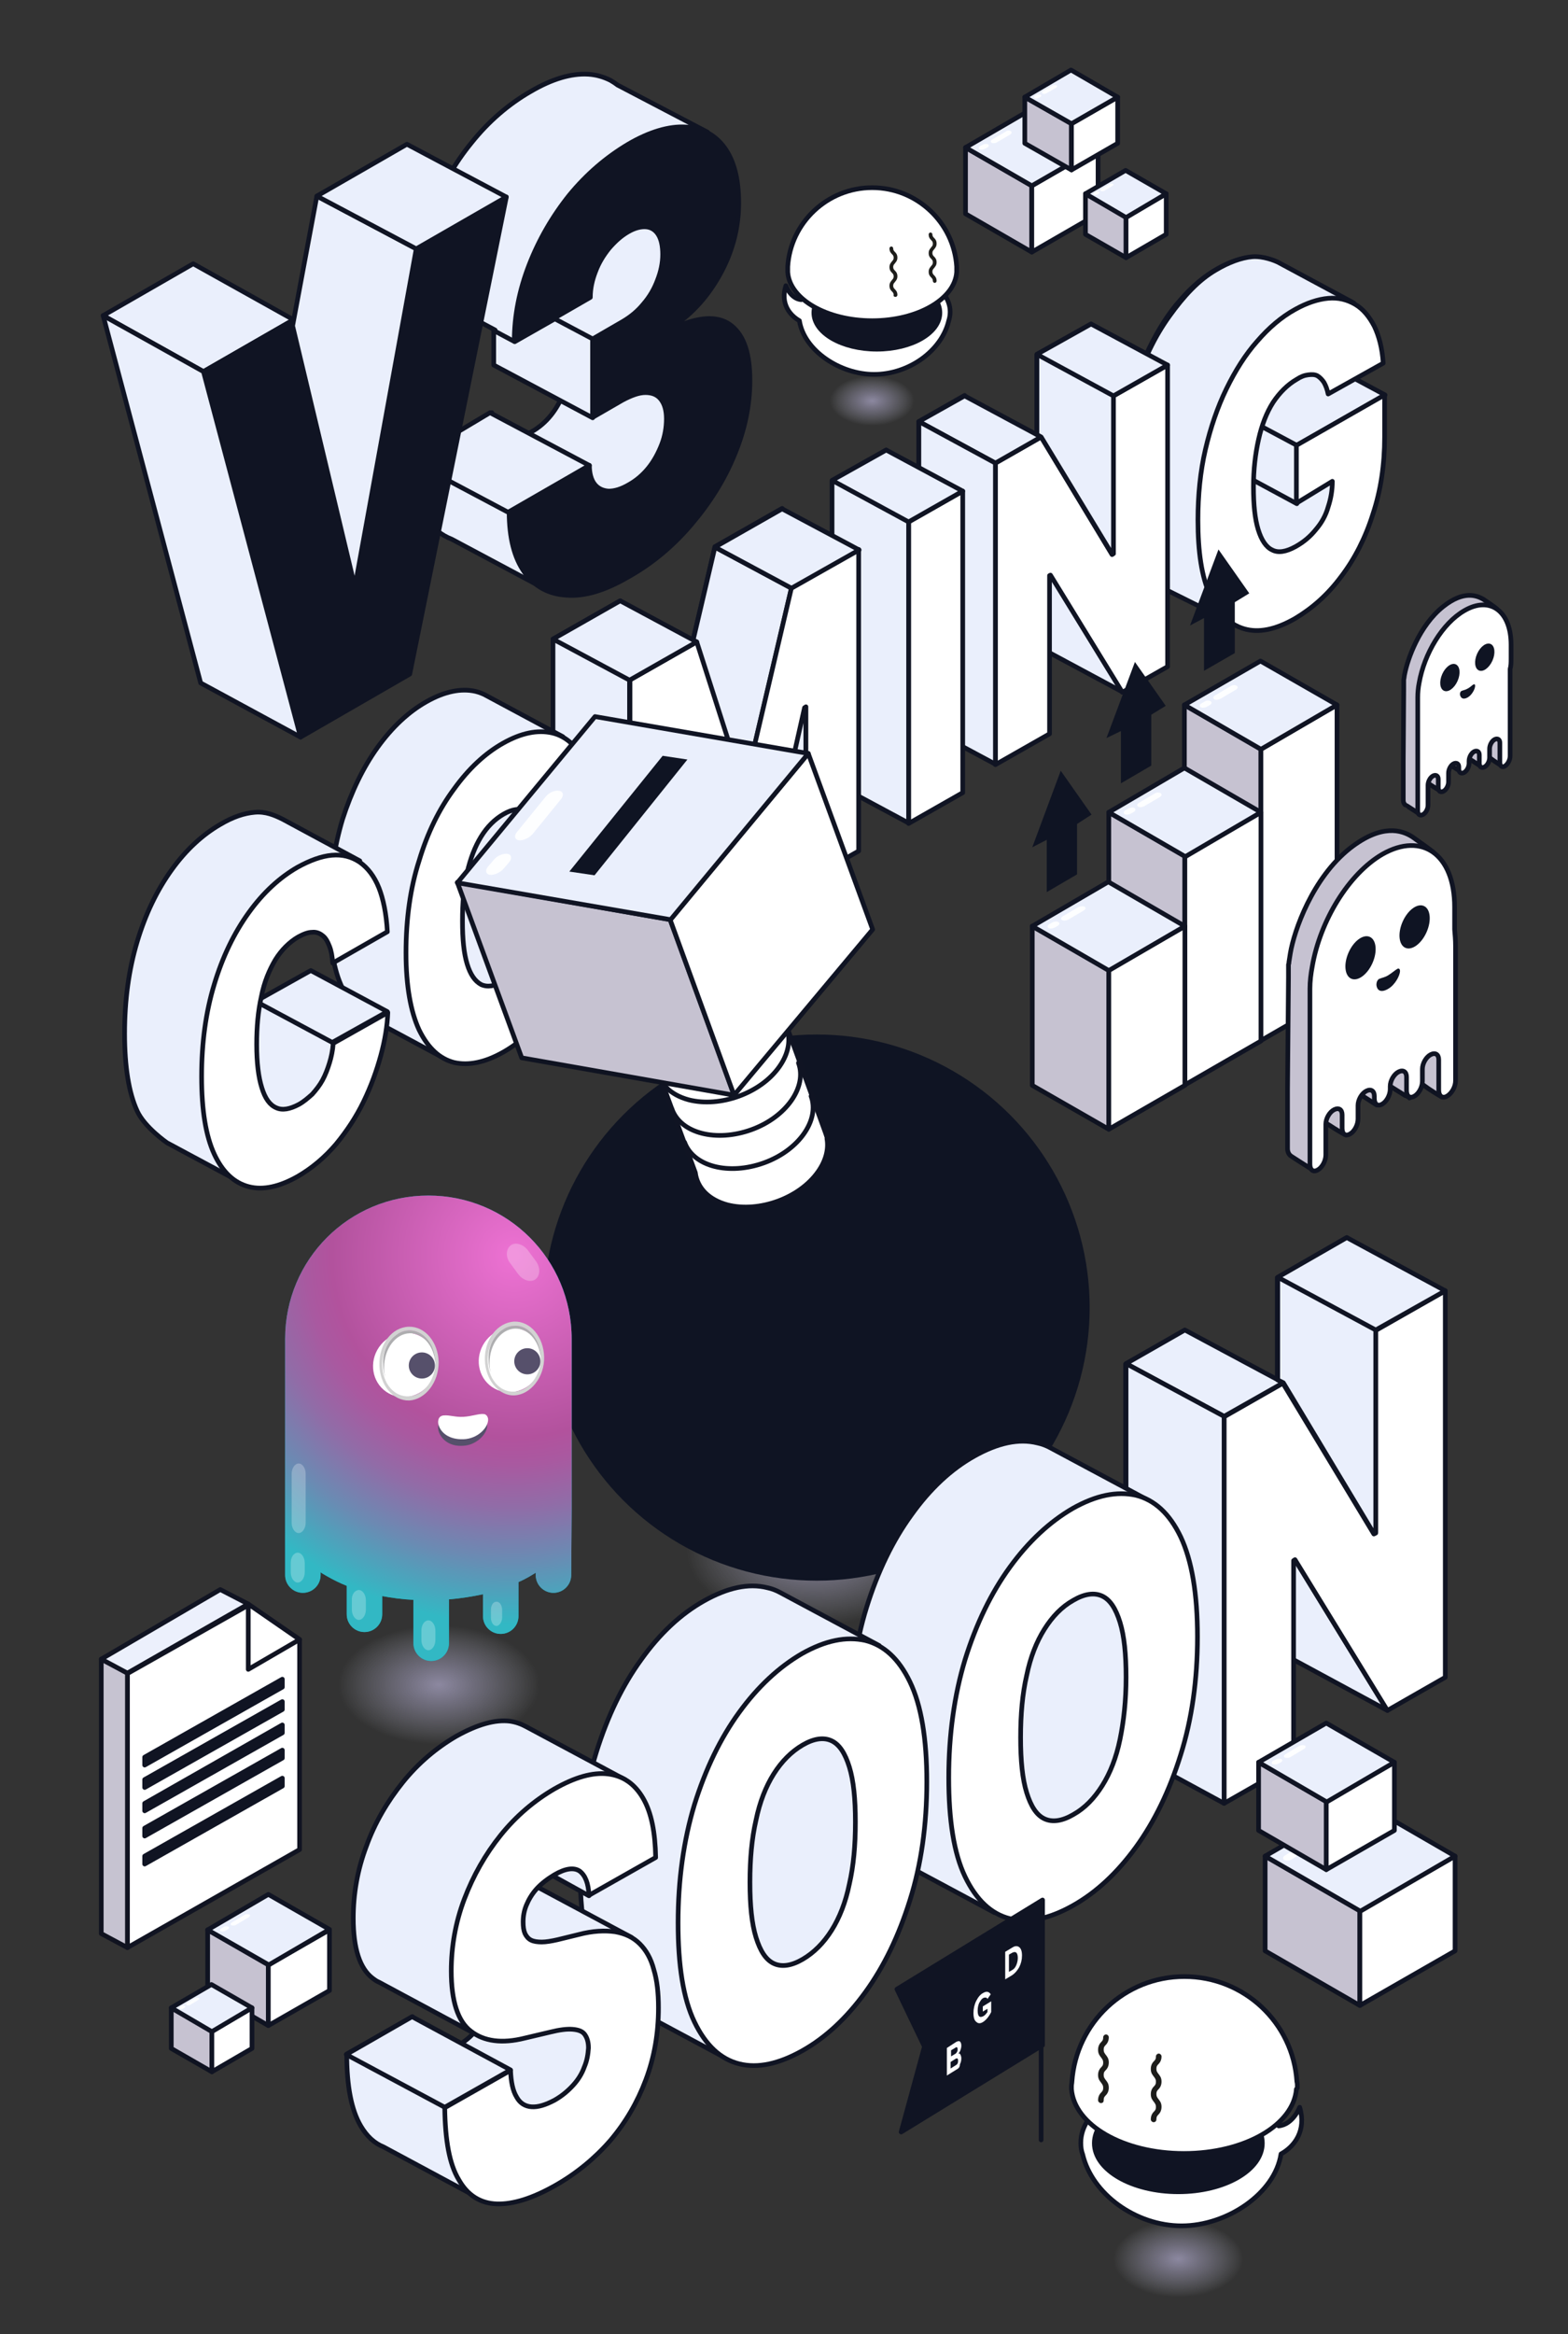 <svg xmlns="http://www.w3.org/2000/svg" xml:space="preserve" id="Слой_1" x="0" y="0" version="1.1" viewBox="0 0 336 500">
  <rect x="0" y="0" width="336" height="500" fill="#333333" stroke="none"/>
  <style>
    .st20,.st24,.st25,.st26,.st27{fill-rule:evenodd;clip-rule:evenodd}.st20{opacity:.256;fill:#fff;enable-background:new}.st24,.st25,.st26,.st27{fill:#56506b}.st25,.st26,.st27{fill:#fff}.st26,.st27{fill:#aeaeb0}.st27{fill:#d2d2d2}.st28,.st29{stroke:#101423}.st28{fill:#eaeffc;stroke-linecap:round;stroke-linejoin:round;stroke-miterlimit:10}.st29{fill:#101423}.st29,.st30,.st31{stroke-linecap:round;stroke-linejoin:round;stroke-miterlimit:10}.st30{fill-rule:evenodd;clip-rule:evenodd;fill:#c6c2d1;stroke:#0f1321}.st31{fill:#fff;stroke:#101423}.st31,.st32,.st33{fill-rule:evenodd;clip-rule:evenodd}.st32{fill:#eaeffc;stroke:#101423;stroke-linecap:round;stroke-linejoin:round;stroke-miterlimit:10}.st33{opacity:.92;fill:#fff;enable-background:new}.st34{fill:#fff;stroke:#101423;stroke-linecap:round;stroke-linejoin:round;stroke-miterlimit:10}.st35{fill-rule:evenodd;clip-rule:evenodd;fill:#0f1423}.st37,.st40,.st41{fill:#c6c2d1;stroke:#0f1321;stroke-linecap:round;stroke-linejoin:round;stroke-miterlimit:10}.st40,.st41{fill-rule:evenodd;clip-rule:evenodd;fill:#fff;stroke:#111422}.st41{fill:#101422;stroke:#101423}.st53{fill:#1d1d1b}.st55{fill:#fff}
  </style>
  <path d="m139.6 71.9.2.2 12.4-14.5L143 38l-7.2 3.7c1-3.1 1.5-6.2 1.5-9.4v-1.2l14.3-2.8-19.3-10.1c-.5-.4-1-.7-1.5-1-1.4-.7-3-1.2-4.8-1.3-3.6-.2-7.7 1-12.3 3.7-4.7 2.7-9 6.4-12.6 10.9-3.7 4.5-6.5 9.5-8.6 14.9-1.8 4.7-2.8 9.3-3.1 14.1l-.1.2v2.1h.1s0 0 0 0h0l16.7 8.9v7.4l6.4-3.7c1.8-1.1 3.5-1.6 4.9-1.6 1.4 0 2.5.4 3.3 1.4.8 1 1.2 2.3 1.2 4.2 0 1.8-.3 3.7-1 5.5-.7 1.8-1.6 3.5-2.8 5-1.2 1.5-2.6 2.7-4.2 3.6-1.6.9-3.1 1.4-4.4 1.4-1.3 0-2.3-.5-3-1.5-.7-.9-1.1-2.3-1.1-4l-17.2 9.9c0 5.6 1.1 9.9 3.3 13 1.4 2 3.2 3.4 5.3 4.2l20.8 11.1 17.1-10.2-15.1-8c1.1-.9 2.2-1.8 3.3-2.8l3.6 5.2 23.5-6.5 1.8-22.3-13.2-1.8c.4-2.8.9-5.6 1-8.3zm-15-13.4c-.1 0-.2.1-.3.1v-.7c.2-.1.3-.3.5-.4l-.2 1z" class="st28"/>
  <path d="m105 88.4 21.3 11.3-17.1 10.2-21.3-11.3zM127 72.6l-8.1-4.3-8.6 4.9-4.5-2.4v7.4L127 89.5z" class="st28"/>
  <path d="M134.6 123.6c-5 2.9-9.3 4.2-13.2 3.9-3.8-.2-6.9-1.9-9-4.9-2.2-3.1-3.3-7.4-3.3-13l17.2-9.9c0 1.7.4 3.1 1.1 4 .7.9 1.7 1.4 3 1.5 1.3 0 2.7-.4 4.4-1.4 1.6-.9 3-2.1 4.2-3.6 1.2-1.5 2.1-3.2 2.8-5 .7-1.8 1-3.7 1-5.5 0-1.8-.4-3.2-1.2-4.2-.8-1-1.9-1.4-3.3-1.4s-3 .6-4.9 1.6l-6.4 3.7V72.6l6.4-3.7c1.7-1 3.2-2.2 4.5-3.8 1.3-1.5 2.3-3.2 3-5.1.7-1.8 1.1-3.6 1.1-5.5 0-1.8-.3-3.2-.9-4.2-.6-1-1.5-1.6-2.6-1.7-1.1-.1-2.4.2-3.8 1-1.6.9-2.9 2.1-4.2 3.6-1.2 1.5-2.2 3.1-2.9 5-.7 1.8-1.1 3.6-1.1 5.5l-16.3 9.4c0-5.5 1.1-11 3.2-16.4 2.1-5.4 5-10.4 8.6-14.9 3.7-4.5 7.9-8.1 12.6-10.9 4.6-2.7 8.8-3.9 12.3-3.7 3.6.2 6.4 1.7 8.4 4.5s3 6.7 3 11.8c0 5-1.2 9.9-3.6 14.5-2.4 4.6-5.5 8.3-9.3 11.1v.7c5.1-2.1 8.9-2.1 11.5.1 2.6 2.2 3.8 6 3.8 11.6 0 5.3-1.1 10.6-3.3 15.9-2.2 5.4-5.3 10.3-9.2 14.9-3.9 4.6-8.4 8.4-13.6 11.3z" class="st29"/>
  <path d="m41.4 56.5 21.5 12-19.3 11.1-21.5-12z" class="st28"/>
  <path d="m62.9 68.5 12.9 56.2.5-.3 12.9-71.1 19.3-11.1-20.7 102.2-23.4 13.5-20.8-78.3 19.3-11.1z" class="st29"/>
  <path d="M22.1 67.6 43 146.3l21.4 11.6-20.8-78.3zM76.3 124.4l-.5.3-13.1-54.9L67.9 42l21.3 11.3z" class="st28"/>
  <path d="m87.2 30.9 21.3 11.3-19.3 11.1L67.9 42z" class="st28"/>
  <path d="m267.5 349.4-5.8-3.4v-5.8l5.8 3.4z" class="st30"/>
  <path d="m267.5 349.4 5.9-3.4v-5.8l-5.9 3.4z" class="st31"/>
  <path d="m267.6 343.6-5.9-3.4 5.8-3.4 5.9 3.4z" class="st32"/>
  <path id="矩形_00000059270956343259899000000015837875755185453740_" d="M265.7 338.8c.1.1.1.2 0 .3l-1.2.7c-.1.1-.4.1-.5 0-.1-.1-.1-.2 0-.3l1.2-.7c.2-.1.4-.1.5 0z" class="st33"/>
  <path id="矩形_00000067921106262903399390000000955246272684213685_" d="M263.7 339.9c.1.1.1.2 0 .3l-.2.1c-.1.1-.4.1-.5 0-.1-.1-.1-.2 0-.3l.2-.1h.5z" class="st33"/>
  <path d="M268.1 75.6c-.2-1-.5-1.8-.9-2.5-.4-.6-.9-1.1-1.4-1.4-.6-.3-1.2-.3-2-.2-.8.1-1.6.4-2.5 1-1.9 1.1-3.6 2.8-5 4.9-1.4 2.2-2.4 4.8-3.1 7.9-.7 3.1-1.1 6.5-1.1 10.2 0 3.8.3 6.8 1 9.1s1.7 3.8 3 4.4c1.3.7 3 .4 5-.7 1.8-1 3.2-2.2 4.4-3.7 1.2-1.4 2.1-3 2.6-4.8.6-1.8.9-3.6.9-5.5h0l-7.7 4.7V86.6l18.9-10.8v9c0 5.9-.8 11.4-2.5 16.5-1.6 5.1-3.9 9.6-6.8 13.4-2.9 3.9-6.2 6.8-9.9 9-4.2 2.4-7.8 3.1-10.9 2.2-3.1-.9-5.6-3.3-7.3-7.2-1.8-3.9-2.6-9.3-2.6-16.1 0-5.3.5-10.4 1.6-15.1 1.1-4.7 2.6-9.1 4.5-13 1.9-3.9 4.1-7.4 6.6-10.2 2.5-2.9 5.2-5.2 8.1-6.8 2.5-1.4 4.9-2.2 7.1-2.4 2.2-.2 4.1.3 5.8 1.3 1.7 1 3 2.6 4.1 4.7 1 2.1 1.7 4.7 1.9 7.9l-11.8 6.6z" class="st28"/>
  <path d="M279.2 96.7c.6-2.7 1-5.2 1.1-7.5l-11.7 6.6-3.9 3-.5 7.8s-.1.1-.1.2c-.3.3-.6.6-.9.8l-.5-11.2 14.1-17.7-3.2-2.7 6.8-3.9v-.4l9.7-6.8-16-8.6c-.9-.5-3.5-1.5-5.8-1.3-2.3.2-5 1.2-7.7 2.8-3.8 2.2-6.9 5.6-10 9.9-3.1 4.3-5.6 9.4-7.4 15.4-1.8 6-2.7 12.5-2.7 19.7 0 7.1.9 12.7 2.7 16.6 1.6 3.5 6.4 6.8 6.4 6.8l15.3 7.6 12.9-5.3-12.8-6.9c.9-.7 1.8-1.5 2.7-2.4l6.7 2.6 11.2-7.1 2.6-14.2-7.1-3.7-1.9-.1z" class="st28"/>
  <path d="m296.8 84.6-16.4-8.8-19 10.8 16.5 8.8zM277.9 107.9V95.4l-16.5-8.8V99z" class="st28"/>
  <path d="M284.6 84.4c-.2-1-.5-1.8-.9-2.5-.4-.6-.9-1.1-1.4-1.4-.6-.3-1.2-.3-2-.2-.8.1-1.6.4-2.5 1-1.9 1.1-3.6 2.8-5 4.9-1.4 2.2-2.4 4.8-3.1 7.9-.7 3.1-1.1 6.5-1.1 10.2 0 3.8.3 6.8 1 9.1s1.7 3.8 3 4.4c1.3.7 3 .4 5-.7 1.8-1 3.2-2.2 4.4-3.7 1.2-1.4 2.1-3 2.6-4.8.6-1.8.9-3.6.9-5.5h0l-7.7 4.7V95.4l18.9-10.8v9c0 5.9-.8 11.4-2.5 16.5-1.6 5.1-3.9 9.6-6.8 13.4-2.9 3.9-6.2 6.8-9.9 9-4.2 2.4-7.8 3.1-10.9 2.2-3.1-.9-5.6-3.3-7.3-7.2-1.8-3.9-2.6-9.3-2.6-16.1 0-5.3.5-10.4 1.6-15.1 1.1-4.7 2.6-9.1 4.5-13 1.9-3.9 4.1-7.4 6.6-10.2 2.5-2.9 5.2-5.2 8.1-6.8 2.5-1.4 4.9-2.2 7.1-2.4 2.2-.2 4.1.3 5.8 1.3 1.7 1 3 2.6 4.1 4.7 1 2.1 1.7 4.7 1.9 7.9l-11.8 6.6z" class="st34"/>
  <path d="M233.8 69.4V134l-9.7 5.5-15.4-25.1-.2.1v33.9l-11.6 6.6V90.3l9.8-5.6 15.2 25.2.3-.2V75.9l11.6-6.5z" class="st28"/>
  <path d="m240.5 148.2-16.4-8.8.8-16.2.2-.1z" class="st28"/>
  <path d="M250.2 78.2v64.6l-9.7 5.5-15.4-25.1-.2.1v33.9l-11.6 6.6V99.2l9.8-5.6 15.2 25.2.3-.2V84.8l11.6-6.6z" class="st34"/>
  <path d="m206.7 84.8 16.4 8.8-9.8 5.6-16.4-8.9z" class="st28"/>
  <path d="M213.3 163.7V99.2l-16.4-8.9v64.6zM233.8 69.4l16.4 8.8-11.6 6.6-16.4-8.9zM238.6 118.5V84.8l-16.4-8.9v17.2l.9.5 15.2 25.1zM189.9 96.4V161l-11.6 6.6V103l11.6-6.6z" class="st28"/>
  <path d="M206.3 105.2v64.6l-11.6 6.6v-64.6l11.6-6.6z" class="st34"/>
  <path d="m194.7 111.8-16.4-8.9 11.6-6.5 16.4 8.8zM194.7 176.3v-64.5l-16.4-8.9v64.6zM118.5 136.9l14.4-8.2 9.9 30.9.5-.3 9.9-42.2 14.4-8.2v64.6l-11.3 6.4v-37.3l-.3.2-9.5 42.2-6.8 3.9-9.5-31.7-.3.2V195l-11.3 6.4v-64.5z" class="st28"/>
  <path d="m153.2 117.2 16.4 8.8-9.9 42.2-16.4-8.8zM172.7 188.8l-16.2-8.9 15.9-28.3.3-.2zM156.1 197.8l-16.3-8.9 6.4-22.6.4-.2z" class="st28"/>
  <path d="m134.9 145.7 14.4-8.2 9.9 30.9.5-.3 9.9-42.2 14.4-8.2v64.6l-11.3 6.4v-37.3l-.3.2-9.5 42.2-6.8 3.9-9.5-31.7-.3.2v37.6l-11.3 6.4v-64.5z" class="st34"/>
  <path d="m134.9 210.3-16.4-8.8v-64.6l16.4 8.8zM149.3 137.5l-16.4-8.8-14.4 8.2 16.4 8.8zM184.1 117.8l-16.5-8.8-14.4 8.2 16.4 8.8z" class="st28"/>
  <path d="m120.6 157.8-16.4-8.8h0c-.7-.4-1.5-.7-2.3-.9-3.1-.7-6.6 0-10.5 2.2-3.9 2.2-7.4 5.5-10.5 9.8-3.1 4.3-5.6 9.5-7.5 15.4-1.8 6-2.8 12.6-2.8 19.7s.9 12.7 2.8 16.5c1.3 2.8 3 4.8 5 6h0l16.4 8.8 11.7-6.6-11.2-5.9c2.4-1.9 4.6-4.3 6.7-7.1 3.1-4.3 5.6-9.5 7.5-15.4 1.8-6 2.8-12.6 2.8-19.7 0-3.3-.2-6.2-.6-8.8l8.9-5.2z" class="st28"/>
  <path d="m116.7 170.1 3.9 25.7-14 21.5-13.1-5.2-.6-12.8 14.9-30.5z" class="st28"/>
  <path d="M128.6 180.5c0 7.2-.9 13.8-2.8 19.7-1.8 6-4.3 11.1-7.5 15.4-3.1 4.3-6.6 7.6-10.5 9.8-3.9 2.2-7.4 2.9-10.5 2.2-3.1-.8-5.6-3.1-7.5-7-1.8-3.9-2.8-9.4-2.8-16.5 0-7.2.9-13.8 2.8-19.7 1.8-6 4.3-11.1 7.5-15.4 3.1-4.3 6.6-7.6 10.5-9.8 3.9-2.2 7.4-2.9 10.5-2.2 3.1.7 5.6 3.1 7.5 6.9 1.9 3.9 2.8 9.4 2.8 16.6zm-11.9 6.8c0-3.9-.3-6.9-1-9.2-.7-2.3-1.7-3.7-3-4.4-1.3-.6-2.9-.4-4.8.7s-3.5 2.7-4.8 4.8c-1.3 2.1-2.3 4.7-3 7.7-.7 3-1 6.5-1 10.4 0 3.9.3 6.9 1 9.2.7 2.3 1.7 3.7 3 4.4 1.3.6 2.9.4 4.8-.7s3.5-2.7 4.8-4.8c1.3-2.1 2.3-4.7 3-7.7.6-3.1 1-6.6 1-10.4z" class="st34"/>
  <path d="M65.4 215.5c.6-2.7 1-5.2 1.1-7.5l-11.7 6.6-3.9 3-.5 7.8s-.1.1-.1.2c-.3.3-.6.6-.9.8l-.5-11.4L63 197.3l-3.2-2.7 6.8-3.9v-.4l10.5-5.9-16.5-8.9c-1.8-.9-3.7-1.7-6-1.5-2.3.2-4.7 1-7.4 2.6-3.8 2.2-7.3 5.4-10.4 9.7-3.1 4.3-5.6 9.4-7.4 15.4-1.8 6-2.7 12.5-2.7 19.7 0 7.1.9 12.7 2.7 16.6 1.6 3.5 6.4 6.8 6.4 6.8l16.4 8.8 11.7-6.6-12.9-6.6c.9-.7 1.8-1.5 2.7-2.4l6.7 2.6 11.2-7.1 2.6-14.2-7.1-3.7-1.7-.1z" class="st28"/>
  <path d="m66.6 207.9 16.4 8.8-11.8 6.6-16.4-8.8z" class="st28"/>
  <path d="m83 199.6-11.7 6.7c-.1-1.4-.3-2.6-.7-3.6-.4-1-.8-1.8-1.5-2.3-.6-.5-1.4-.8-2.2-.7-.9 0-1.9.4-3 1-1.9 1.1-3.6 2.8-4.9 4.9-1.3 2.2-2.4 4.8-3 7.9-.7 3.1-1 6.5-1 10.2 0 4 .4 7.1 1.1 9.3.7 2.3 1.7 3.7 3.1 4.3 1.3.6 2.9.3 4.8-.7 1.1-.6 2-1.4 2.9-2.2.8-.9 1.6-1.9 2.2-3 .6-1.1 1.1-2.4 1.5-3.7.4-1.3.7-2.7.8-4.2l11.7-6.6c-.1 2.8-.6 5.9-1.5 9.2-.9 3.3-2.1 6.6-3.7 9.9-1.6 3.3-3.6 6.3-5.9 9.1-2.4 2.8-5.1 5.1-8.2 6.9-3.9 2.2-7.4 3-10.5 2.2-3.1-.8-5.6-3.1-7.4-7-1.8-3.9-2.7-9.4-2.7-16.6 0-7.2.9-13.8 2.7-19.7 1.8-6 4.3-11.1 7.4-15.4 3.1-4.3 6.6-7.5 10.4-9.7 2.7-1.5 5.2-2.4 7.4-2.6 2.3-.2 4.2.3 6 1.5 1.7 1.2 3.1 3 4.1 5.5.9 2.3 1.6 5.5 1.8 9.4z" class="st34"/>
  <path d="m270.2 222.9-16.4-9.4V151l16.4 9.5z" class="st30"/>
  <path d="m270.2 222.9 16.3-9.4V151l-16.3 9.5z" class="st31"/>
  <path d="m270.2 160.5-16.4-9.5 16.3-9.4 16.4 9.4z" class="st32"/>
  <path id="矩形_00000178177514575907472600000001449231174993843088_" d="M265 146.9c.3.2.3.5-.1.8l-3.4 2c-.4.2-1 .3-1.3.1-.3-.2-.3-.5.1-.8l3.4-2c.4-.3 1-.3 1.3-.1z" class="st33"/>
  <path id="矩形_00000067226598298868807850000001328910450883798966_" d="M259.4 150.2c.3.2.3.5-.1.8l-.7.4c-.4.2-1 .3-1.3.1-.3-.2-.3-.5.1-.8l.7-.4c.4-.3.9-.3 1.3-.1z" class="st33"/>
  <path d="m253.9 232.4-16.3-9.4v-49l16.3 9.4z" class="st30"/>
  <path d="m253.9 232.4 16.3-9.4v-49l-16.3 9.4z" class="st31"/>
  <path d="m254 183.5-16.4-9.5 16.2-9.5 16.4 9.5z" class="st32"/>
  <path id="矩形_00000140010208435349322350000011930443509908279176_" d="M248.7 169.9c.3.2.3.5-.1.8l-3.4 2c-.4.2-1 .3-1.3.1-.3-.2-.3-.5.1-.8l3.4-2c.4-.3 1-.3 1.3-.1z" class="st33"/>
  <path id="矩形_00000165952798331224865720000006071371618190155925_" d="M243.1 173.1c.3.2.3.5-.1.8l-.7.4c-.4.2-1 .3-1.3.1-.3-.2-.3-.5.1-.8l.7-.4c.4-.2 1-.3 1.3-.1z" class="st33"/>
  <path d="m237.6 241.9-16.4-9.4v-34.1l16.4 9.4z" class="st30"/>
  <path d="m237.6 241.9 16.3-9.4v-34.1l-16.3 9.4z" class="st31"/>
  <path d="m237.6 207.9-16.4-9.5 16.3-9.5 16.4 9.5z" class="st32"/>
  <path id="矩形_00000025405235160765255660000003430070618422750876_" d="M232.4 194.2c.3.2.3.5-.1.8l-3.4 2c-.4.2-1 .3-1.3.1-.3-.2-.3-.5.1-.8l3.4-2c.4-.2 1-.2 1.3-.1z" class="st33"/>
  <path id="矩形_00000124878525489260903340000009594687559695369367_" d="M226.8 197.5c.3.2.3.5-.1.8l-.7.4c-.4.2-1 .3-1.3.1-.3-.2-.3-.5.1-.8l.7-.4c.4-.2.9-.3 1.3-.1z" class="st33"/>
  <path d="M261.1 117.7 255 134l3-1.6v11.3l6.6-3.8V129l3.1-1.9zM243.2 141.8l-6.1 16.3 3.1-1.5v11.2l6.5-3.8v-10.9l3.1-1.9zM227.3 165.1l-6.1 16.4 3.1-1.6v11.2l6.5-3.8v-10.8l3.1-2z" class="st35"/>
  <linearGradient id="SVGID_1_" x1="281.777" x2="281.987" y1="248.026" y2="248.026" gradientUnits="userSpaceOnUse">
    <stop offset="0" stop-color="#a25da2"/>
    <stop offset="1" stop-color="#00afc2"/>
  </linearGradient>
  <path fill="url(#SVGID_1_)" stroke="#1d1d1b" stroke-linecap="round" stroke-linejoin="round" stroke-miterlimit="10" d="M281.8 247.4c-.1-.3 0 .6 0 1.2.2.2.3 0 0-1.2z"/>
  <path d="M309.2 228.7v-28.8c0-1.2 0-2.4-.1-3.5l-1.9-13.8c-.4-.4-4.5-3.3-4.5-3.3-2.3-1.5-6.6-2.9-13.4 2.4-8.1 6.4-12 17.7-12.8 22.5-.1.6-.2 1.3-.3 1.9v0s0 0 0 0c0 .2 0 .3-.1.5 0 0 0 0 0 0V207.2s0 0 0 0v2.2s0 0 0 0l-.2 23.8v0h0V246c0 .8.3 1.3.7 1.6.1.1 4.8 3.1 4.9 3.1.1 0 .1-1.7.2-1.7s.1-.2.1-.5c-.3-.3-.9-1.6-.9-1.7.4-.6.6-1.4.6-2v-6.6 0c0-.7.3-1.6.8-2.2.1-.2.2-.3.4-.4v1.1c0 .4.1 2.5.2 2.7.2.3.4.5.7.8.1.1 4.7 3.1 4.9 2.9.1-.1-.1-2.8 0-2.9.5-.4-.5-1.2-.3-1.9.1-.4.2-.8.2-1.2v-2.9c0-.4.1-.8.2-1.1.1-.2.1-.3.2-.4.2-.5-.4.3 0 0l6.2 4c.1 0 4.2-2 1-2.5-.1 0 .1-.1.2-.1.9-.5-.9-1.9-.9-3.1v-.6c0-.5.2-1.1.4-1.6 0-.1.1-.1.1-.2.2-.3.4-.6.6-.8v1.1c0 .3 0 2.7.3 3 .1.1 5.2 3.3 5.3 3.3.3.2.1-4.7.1-5.9v-2.9c0-.9.5-2 1.2-2.6v6.7c0 1.3 5.7 4.5 5.7 4.5.9-.7.2-5 .2-6.3z" class="st37"/>
  <path d="M311.7 199.1v-4.8c0-11.2-6.9-16.2-15.5-11.3-7.2 4.2-13.3 14.2-15 24-.3 1.6-.5 3.2-.5 4.8v26.5h0v11.1c0 1.2.7 1.8 1.7 1.2.9-.5 1.7-1.9 1.7-3.2v-6.6 0c0-1.2.8-2.6 1.8-3.1h0c1-.5 1.7 0 1.7 1.1v2.9c0 1.2.7 1.8 1.7 1.2.9-.5 1.7-1.9 1.7-3.2v-2.9c0-1.2.8-2.6 1.8-3.1h0c1-.5 1.7 0 1.7 1.1v.5c0 1.2.7 1.8 1.7 1.2.9-.5 1.7-1.9 1.7-3.2v-.6c0-1.2.8-2.6 1.8-3.1h0c1-.5 1.7 0 1.7 1.1v2.9c0 1.2.7 1.8 1.7 1.2.9-.5 1.7-1.9 1.7-3.2V229c0-1.2.8-2.6 1.8-3.1h0c1-.5 1.7 0 1.7 1.1v6.5c0 1.3.8 1.9 1.8 1.3 1-.6 1.8-2 1.8-3.3v-28.8c0-1.3-.1-2.5-.2-3.6z" class="st31"/>
  <path id="椭圆形_00000153671782703157569280000017218765155507343286_" d="M297.5 211.8c1.4-.8 2.5-2.8 2.5-3.8 0-.4-.2-.6-.5-.5-.4.2-1.2.9-2 1.4-.8.5-1.3.5-2 .8-.6.4-.6 1.3-.5 1.6.2.9 1 1.4 2.5.5z" class="st35"/>
  <ellipse cx="291.6" cy="205.2" class="st35" rx="4.9" ry="2.8" transform="rotate(-66.06 291.545 205.23)"/>
  <ellipse cx="303.1" cy="198.6" class="st35" rx="4.9" ry="2.8" transform="rotate(-66.06 303.078 198.552)"/>
  <linearGradient id="SVGID_00000161598204518421227280000011851440646324596357_" x1="304.428" x2="304.563" y1="172.742" y2="172.742" gradientUnits="userSpaceOnUse">
    <stop offset="0" stop-color="#a25da2"/>
    <stop offset="1" stop-color="#00afc2"/>
  </linearGradient>
  <path fill="url(#SVGID_00000161598204518421227280000011851440646324596357_)" stroke="#1d1d1b" stroke-linecap="round" stroke-linejoin="round" stroke-miterlimit="10" d="M304.4 172.4v.7c.2.2.2 0 0-.7z"/>
  <path d="M322.1 160.3v-18.6c0-.8 0-1.6-.1-2.3l-1.2-8.9c-.2-.3-2.9-2.1-2.9-2.1-1.5-.9-4.3-1.9-8.6 1.5-5.2 4.1-7.7 11.4-8.3 14.5-.1.4-.1.8-.2 1.2v0s0 0 0 0v.3s0 0 0 0v.5s0 0 0 0v.7s0 0 0 0V147.7s0 0 0 0 0 0 0 0l-.1 15.4v0h0v8.3c0 .5.2.8.4 1 .1 0 3.1 2 3.2 2 .1 0 0-1.1.1-1.1s.1-.2.1-.3c-.2-.2-.6-1-.5-1.1.2-.4.4-.9.4-1.3v-4.3 0c0-.5.2-1 .5-1.4.1-.1.2-.2.2-.3v.7c0 .2 0 1.6.1 1.7.1.2.3.4.4.5.1.1 3 2 3.2 1.9.1 0 0-1.8 0-1.9.3-.3-.3-.8-.2-1.2.1-.2.1-.5.1-.7v-1.9c0-.2.1-.5.1-.7 0-.1.1-.2.1-.3.2-.3-.3.2 0 0l4 2.5s2.7-1.3.7-1.6c-.1 0 .1-.1.1-.1.6-.3-.6-1.2-.6-2v-.4c0-.3.1-.7.3-1 0 0 0-.1.1-.1.1-.2.3-.4.4-.5v.7c0 .2 0 1.7.2 1.9 0 0 3.4 2.1 3.4 2.2.2.1.1-3 .1-3.8v-1.9c0-.6.3-1.3.7-1.7v4.3c0 .8 3.6 2.9 3.6 2.9.7-.2.2-3 .2-3.8z" class="st37"/>
  <path d="M323.8 141.2v-3.1c0-7.2-4.5-10.5-10-7.3-4.7 2.7-8.6 9.2-9.7 15.5-.2 1-.3 2.1-.3 3.1v17.1h0v7.2c0 .8.5 1.1 1.1.8.6-.3 1.1-1.2 1.1-2v-4.3 0c0-.8.5-1.7 1.1-2h0c.6-.3 1.1 0 1.1.7v1.8c0 .8.5 1.1 1.1.8.6-.3 1.1-1.2 1.1-2v-1.9c0-.8.5-1.7 1.1-2h0c.6-.3 1.1 0 1.1.7v.4c0 .8.5 1.1 1.1.8.6-.3 1.1-1.2 1.1-2v-.5c0-.8.5-1.7 1.1-2h0c.6-.3 1.1 0 1.1.7v1.8c0 .8.5 1.1 1.1.8.6-.3 1.1-1.2 1.1-2v-1.9c0-.8.5-1.7 1.1-2h0c.6-.3 1.1 0 1.1.7v4.2c0 .8.5 1.2 1.1.8.6-.4 1.1-1.3 1.1-2.2v-18.6c.2-.7.2-1.4.2-2.1z" class="st31"/>
  <path id="椭圆形_00000173126129367104023700000010153455515177776290_" d="M314.5 149.4c.9-.5 1.6-1.8 1.6-2.5 0-.2-.1-.4-.3-.3-.3.1-.7.6-1.3.9-.5.3-.8.3-1.3.5-.4.2-.4.8-.3 1 .2.6.7.9 1.6.4z" class="st35"/>
  <ellipse cx="310.7" cy="145.1" class="st35" rx="3.1" ry="1.8" transform="rotate(-66.06 310.727 145.127)"/>
  <ellipse cx="318.2" cy="140.8" class="st35" rx="3.1" ry="1.8" transform="rotate(-66.06 318.169 140.818)"/>
  <radialGradient id="SVGID_00000075865195042789452990000011725556127169905854_" cx="174.161" cy="332.126" r="27.058" gradientTransform="matrix(1 0 0 .59 0 136.24)" gradientUnits="userSpaceOnUse">
    <stop offset="0" stop-color="#b8b2d6"/>
    <stop offset=".346" stop-color="#bab5d7" stop-opacity=".654"/>
    <stop offset=".606" stop-color="#c2bfdc" stop-opacity=".394"/>
    <stop offset=".838" stop-color="#cecfe3" stop-opacity=".162"/>
    <stop offset="1" stop-color="#dbdfeb" stop-opacity="0"/>
  </radialGradient>
  <path fill="url(#SVGID_00000075865195042789452990000011725556127169905854_)" d="M197.4 319.1c-12.7-7.3-33.4-7.4-46.2-.2-12.8 7.2-12.9 19-.2 26.3s33.4 7.4 46.2.2c12.8-7.2 12.9-19 .2-26.3z" opacity=".67"/>
  <circle cx="175" cy="280.1" r="58.5" fill="#0f1423"/>
  <path d="m140.6 228.4 8.4 22.8c.4 3.2 2.8 5.8 6.9 6.9 6.7 1.7 15.4-1.4 19.4-7.1 1.7-2.4 2.3-4.9 1.9-7.1h.1l-.3-.9c0-.1-.1-.2-.1-.3l-8.6-23.6-27.7 9.3z" class="st34"/>
  <path d="M146.7 244.7c1.9 5.2 9.5 7.1 17 4.4 7.5-2.7 12-9.2 10.1-14.3" class="st34"/>
  <path d="M144 237.6c1.9 5.2 9.5 7.1 17 4.4s12-9.2 10.1-14.3" class="st34"/>
  <path d="M141.3 230.1c1.9 5.2 9.5 7.1 17 4.4 7.5-2.7 12-9.2 10.1-14.3" class="st34"/>
  <path d="m132.3 205.9 8.4 22.8c.4 3.2 2.8 5.8 6.9 6.9 6.7 1.7 15.4-1.4 19.4-7.1 1.7-2.4 2.3-4.9 1.9-7.1h.1l-.3-.9c0-.1-.1-.2-.1-.3l-8.6-23.6-27.7 9.3z" class="st34"/>
  <path d="M138.4 222.2c1.9 5.2 9.5 7.1 17 4.4 7.5-2.7 12-9.2 10.1-14.3" class="st34"/>
  <path d="M135.8 215c1.9 5.2 9.5 7.1 17 4.4 7.5-2.7 12-9.2 10.1-14.3" class="st34"/>
  <path d="M133 207.5c1.9 5.2 9.5 7.1 17 4.4 7.5-2.7 12-9.2 10.1-14.3" class="st34"/>
  <path d="m157.3 234.6-45.5-8L98 189l45.6 8z" class="st30"/>
  <path d="m157.3 234.6 29.7-35.5-13.8-37.7-29.6 35.6z" class="st31"/>
  <path d="M143.7 197 98 189.1l29.5-35.6 45.7 7.9z" class="st32"/>
  <path id="矩形_00000160161927926790121370000017548956210478178434_" d="M119.8 169.4c.9.1 1.1 1 .4 1.8l-6.1 7.5c-.7.8-2 1.4-2.9 1.3-.9-.1-1.1-1-.4-1.8l6.1-7.5c.7-.9 2-1.5 2.9-1.3z" class="st33"/>
  <path id="矩形_00000010281883665303339170000006667806347600243877_" d="M108.7 182.9c.9.1 1.1 1 .4 1.8l-1.2 1.4c-.7.8-2 1.4-2.9 1.3-.9-.1-1.1-1-.4-1.8l1.2-1.4c.7-.9 2-1.4 2.9-1.3z" class="st33"/>
  <path d="m127.4 187.5-5.4-.8 20-24.8 5.3.8z" class="st35"/>
  <path id="矩形_00000122678210692630021360000003396347695919238816_" d="M117.4 335.6c.5 0 .8.6.8 1.2v1.1c0 .7-.4 1.2-.8 1.2-.5 0-.8-.6-.8-1.2v-1.1c-.1-.7.3-1.2.8-1.2z" class="st20"/>
  <radialGradient id="SVGID_00000152246883095806951230000015915829375953991298_" cx="94.019" cy="360.83" r="21.573" gradientTransform="matrix(1 0 0 .59 0 148.015)" gradientUnits="userSpaceOnUse">
    <stop offset="0" stop-color="#b8b2d6"/>
    <stop offset=".346" stop-color="#bab5d7" stop-opacity=".654"/>
    <stop offset=".606" stop-color="#c2bfdc" stop-opacity=".394"/>
    <stop offset=".838" stop-color="#cecfe3" stop-opacity=".162"/>
    <stop offset="1" stop-color="#dbdfeb" stop-opacity="0"/>
  </radialGradient>
  <path fill="url(#SVGID_00000152246883095806951230000015915829375953991298_)" d="M112.5 350.4c-10.1-5.8-26.6-5.9-36.8-.2-10.2 5.8-10.3 15.1-.2 21 10.1 5.8 26.6 5.9 36.8.2 10.3-5.7 10.3-15.1.2-21z" opacity=".67"/>
  <path fill="#00abbf" d="M122.5 323.8v-37c0-17-13.7-30.7-30.7-30.7s-30.7 13.7-30.7 30.7V337.4c0 2.1 1.7 3.8 3.8 3.8s3.8-1.7 3.8-3.8v-.6c.4.3.8.5 1.3.8 1.4.8 2.8 1.5 4.3 2.1v6.1c0 2.1 1.7 3.8 3.8 3.8s3.8-1.7 3.8-3.8v-3.9c2.2.4 4.4.7 6.7.8v9.3c0 2.1 1.7 3.8 3.8 3.8s3.8-1.7 3.8-3.8v-9.4c2.5-.2 5-.6 7.3-1.1v4.7c0 2.1 1.7 3.8 3.8 3.8 2.1 0 3.8-1.7 3.8-3.8v-7.3c.7-.3 1.5-.7 2.2-1.1l1.5-.9v.5c0 2.1 1.7 3.8 3.8 3.8s3.8-1.7 3.8-3.8l.1-13.6z"/>
  <radialGradient id="SVGID_00000117644562076134969260000014862897502777012865_" cx="110.091" cy="268.997" r="78.933" gradientUnits="userSpaceOnUse">
    <stop offset=".012" stop-color="#ec71d2"/>
    <stop offset=".494" stop-color="#b2529d"/>
    <stop offset=".565" stop-color="#a959a0"/>
    <stop offset=".68" stop-color="#916ca7"/>
    <stop offset=".825" stop-color="#6a8bb3"/>
    <stop offset=".992" stop-color="#35b6c3"/>
    <stop offset="1" stop-color="#32b8c4"/>
  </radialGradient>
  <path fill="url(#SVGID_00000117644562076134969260000014862897502777012865_)" d="M122.5 323.8v-37c0-17-13.7-30.7-30.7-30.7s-30.7 13.7-30.7 30.7V337.4c0 2.1 1.7 3.8 3.8 3.8s3.8-1.7 3.8-3.8v-.6c.4.3.8.5 1.3.8 1.4.8 2.8 1.5 4.3 2.1v6.1c0 2.1 1.7 3.8 3.8 3.8s3.8-1.7 3.8-3.8v-3.9c2.2.4 4.4.7 6.7.8v9.3c0 2.1 1.7 3.8 3.8 3.8s3.8-1.7 3.8-3.8v-9.4c2.5-.2 5-.6 7.3-1.1v4.7c0 2.1 1.7 3.8 3.8 3.8 2.1 0 3.8-1.7 3.8-3.8v-7.3c.7-.3 1.5-.7 2.2-1.1l1.5-.9v.5c0 2.1 1.7 3.8 3.8 3.8s3.8-1.7 3.8-3.8l.1-13.6z"/>
  <path id="矩形_00000040544122436483830140000009031898584188098745_" d="M64 313.5c.8 0 1.5 1 1.5 2.2v10.5c0 1.2-.7 2.2-1.5 2.2s-1.5-1-1.5-2.2v-10.5c0-1.2.7-2.2 1.5-2.2z" class="st20"/>
  <path id="矩形_00000021823696069753081640000001313097030491990401_" d="M109.4 266.8c1-.8 2.7-.3 3.7 1l1.7 2.3c1 1.3 1 3.1 0 3.9-1 .8-2.7.3-3.7-1l-1.7-2.3c-1.1-1.4-1-3.1 0-3.9z" class="st20"/>
  <path id="矩形_00000014623455430791210810000018170689064435437204_" d="M76.9 340.6c.8 0 1.5 1 1.5 2.2v2c0 1.2-.7 2.2-1.5 2.2s-1.5-1-1.5-2.2v-2c-.1-1.3.7-2.2 1.5-2.2z" class="st20"/>
  <path id="矩形_00000031903557827223956780000015994822337237941935_" d="M63.8 332.6c.8 0 1.5 1 1.5 2.2v2c0 1.2-.7 2.2-1.5 2.2s-1.5-1-1.5-2.2v-2c0-1.3.7-2.2 1.5-2.2z" class="st20"/>
  <path id="矩形_00000181046686714930637200000014292721705575630238_" d="M91.8 347.1c.8 0 1.5 1 1.5 2.2v2c0 1.2-.7 2.2-1.5 2.2s-1.5-1-1.5-2.2v-2c0-1.3.7-2.2 1.5-2.2z" class="st20"/>
  <path id="矩形_00000008130972996308491000000014814840443380987558_" d="M106.4 343.1c.7 0 1.2.8 1.2 1.8v1.6c0 .9-.6 1.8-1.2 1.8-.7 0-1.2-.8-1.2-1.8v-1.6c0-1.1.5-1.8 1.2-1.8z" class="st20"/>
  <path id="椭圆形_00000172421932652401665590000006315728901598508975_" d="M99.2 309.7c3-.1 5.3-2.7 5.2-4.4 0-.7-.4-1.3-1-1.3-1-.1-2.4.5-4.2.6-1.7.1-2.8-.4-4.1-.3-1.4.1-1.3 1.6-1.1 2.3.5 1.6 2.2 3.3 5.2 3.1z" class="st24"/>
  <path id="椭圆形_00000175307946304801662830000001272147440943466142_" d="M99.3 308.3c3.1-.1 5.3-2.5 5.3-4.2 0-.6-.4-1.2-1-1.2-1-.1-2.5.5-4.3.6-1.8.1-2.8-.4-4.2-.3-1.4.1-1.3 1.6-1.1 2.1.5 1.6 2.2 3.1 5.3 3z" class="st25"/>
  <ellipse cx="86.7" cy="292.4" class="st25" rx="7" ry="6.7" transform="rotate(-55.453 86.698 292.355)"/>
  <path id="形状结合_00000011017414955016832090000017650182784268422299_" d="M87.6 285c3.1-.1 5.7 2.9 5.7 6.8v.8c0-3.9-2.5-7.1-5.5-7-3.1.1-5.5 3.4-5.5 7.4 0 .8.1 1.5.3 2.2-.3-.9-.5-1.9-.5-3-.2-3.8 2.3-7.1 5.5-7.2z" class="st26"/>
  <path id="形状结合_00000150064851173516647120000008863587546434541714_" d="M87.6 284.2c3.5-.1 6.3 3.3 6.4 7.6 0 4.4-2.9 8-6.3 8.2-3.5.1-6.3-3.3-6.4-7.6-.1-4.5 2.7-8.1 6.3-8.2zm0 .8c-3.1.1-5.7 3.4-5.7 7.3s2.5 7 5.7 6.8c3.1-.1 5.7-3.4 5.7-7.3-.1-3.9-2.6-6.9-5.7-6.8z" class="st27"/>
  <ellipse cx="109.4" cy="291.3" class="st25" rx="7" ry="6.7" transform="rotate(-55.453 109.424 291.333)"/>
  <path id="形状结合_00000067210740220055751600000017473359852144322735_" d="M110.2 284c3.1-.1 5.7 2.9 5.7 6.8v.8c0-3.9-2.5-7.1-5.5-7-3.1.1-5.5 3.4-5.5 7.4 0 .8.1 1.5.3 2.2-.3-.9-.5-1.9-.5-3-.2-3.8 2.3-7.1 5.5-7.2z" class="st26"/>
  <path id="形状结合_00000156577280789931329430000016773443806656167556_" d="M110.2 283.1c3.5-.1 6.3 3.3 6.4 7.6s-2.9 8-6.3 8.2-6.3-3.3-6.4-7.6c-.1-4.4 2.7-8 6.3-8.2zm0 .9c-3.1.1-5.7 3.4-5.7 7.3s2.5 7 5.7 6.8c3.1-.1 5.7-3.4 5.7-7.3-.1-3.9-2.7-7-5.7-6.8z" class="st27"/>
  <circle cx="90.4" cy="292.5" r="2.8" class="st24"/>
  <circle cx="113" cy="291.6" r="2.8" class="st24"/>
  <radialGradient id="SVGID_00000162349703314891581050000003547506980398850191_" cx="-7262.161" cy="85.832" r="9.051" gradientTransform="matrix(-1 0 0 .59 -7075.286 35.21)" gradientUnits="userSpaceOnUse">
    <stop offset="0" stop-color="#b8b2d6"/>
    <stop offset=".346" stop-color="#bab5d7" stop-opacity=".654"/>
    <stop offset=".606" stop-color="#c2bfdc" stop-opacity=".394"/>
    <stop offset=".838" stop-color="#cecfe3" stop-opacity=".162"/>
    <stop offset="1" stop-color="#dbdfeb" stop-opacity="0"/>
  </radialGradient>
  <path fill="url(#SVGID_00000162349703314891581050000003547506980398850191_)" d="M179.1 81.5c4.2-2.5 11.2-2.5 15.4-.1 4.3 2.4 4.3 6.4.1 8.8-4.2 2.5-11.2 2.5-15.4.1-4.3-2.4-4.3-6.4-.1-8.8z" opacity=".67"/>
  <path d="M168.4 61.2s1 2.8 3.3 3c1.9-4.1 8.2-7.1 15.6-7.1 9 0 16.3 4.4 16.3 9.7 0 .6-.1 1.3-.3 1.9h0c-1.5 6.4-8.5 11.5-16 11.5-7.3 0-15-5.1-16-11.5-2.1-1.2-4.1-3.7-2.9-7.5z" class="st34"/>
  <ellipse cx="187.9" cy="67" class="st29" rx="13.5" ry="7.8"/>
  <path d="M168.8 58V57.1c.6-9.4 8.5-16.9 18.1-16.9 9.6 0 17.5 7.5 18.1 16.9v1.2h0c-.4 5.8-8.4 10.4-18.1 10.4-9.7 0-17.7-4.6-18.1-10.4h0V58z" class="st34"/>
  <path d="M200.3 60.6c.2 0 .4-.2.4-.4 0-.7-.3-1-.6-1.3-.2-.2-.3-.4-.3-.7 0-.3.1-.5.3-.7.2-.3.6-.6.6-1.3 0-.7-.3-1-.6-1.3-.2-.2-.3-.4-.3-.7 0-.3.1-.5.3-.7.2-.3.6-.6.6-1.3 0-.7-.3-1-.6-1.3-.2-.2-.3-.4-.3-.7 0-.2-.2-.4-.4-.4s-.4.2-.4.4c0 .7.3 1 .6 1.3.2.2.3.4.3.7 0 .3-.1.5-.3.7-.2.3-.6.6-.6 1.3s.3 1 .6 1.3c.2.2.3.4.3.7 0 .3-.1.5-.3.7-.2.3-.6.6-.6 1.3 0 .7.3 1 .6 1.3.2.2.3.4.3.7 0 .2.2.4.4.4zM191.9 63.6c.2 0 .4-.2.4-.4 0-.7-.3-1-.6-1.3-.2-.2-.3-.4-.3-.7 0-.3.1-.5.3-.7.2-.3.6-.6.6-1.3 0-.7-.3-1-.6-1.3-.2-.2-.3-.4-.3-.7 0-.3.1-.5.3-.7.2-.3.6-.6.6-1.3 0-.7-.3-1-.6-1.3-.2-.2-.3-.4-.3-.7 0-.2-.2-.4-.4-.4s-.4.2-.4.4c0 .7.3 1 .6 1.3.2.2.3.4.3.7 0 .3-.1.5-.3.7-.2.3-.6.6-.6 1.3s.3 1 .6 1.3c.2.2.3.4.3.7 0 .3-.1.5-.3.7-.2.3-.6.6-.6 1.3 0 .7.3 1 .6 1.3.2.2.3.4.3.7-.1.2.1.4.4.4z" class="st53"/>
  <path d="m221.1 54-14.2-8.2V31.6l14.2 8.2z" class="st30"/>
  <path d="m221.1 54 14.2-8.2V31.6l-14.2 8.2z" class="st31"/>
  <path d="m221.1 39.8-14.2-8.2 14.1-8.2 14.3 8.2z" class="st32"/>
  <path id="矩形_00000157289808301325763320000001931715120330217403_" d="M216.6 28.1c.3.2.2.5-.1.7l-2.9 1.7c-.3.2-.9.2-1.1.1-.3-.2-.2-.5.1-.7l2.9-1.7c.3-.3.8-.3 1.1-.1z" class="st33"/>
  <path id="矩形_00000054225615718064159110000016214176090533453972_" d="M211.7 30.9c.3.2.2.5-.1.7l-.6.3c-.3.2-.9.2-1.1.1-.3-.2-.2-.5.1-.7l.6-.3c.3-.2.8-.2 1.1-.1z" class="st33"/>
  <path d="m241.3 55.2-8.7-5v-8.7l8.7 5z" class="st30"/>
  <path d="m241.3 55.2 8.6-5v-8.7l-8.6 5z" class="st31"/>
  <path d="m241.3 46.6-8.7-5.1 8.6-5 8.7 5z" class="st32"/>
  <path id="矩形_00000020375402484617922690000012931421619240132262_" d="M238.5 39.4c.2.1.1.3-.1.4l-1.8 1.1c-.2.1-.5.1-.7 0-.2-.1-.1-.3.1-.4l1.8-1.1c.2-.1.5-.1.7 0z" class="st33"/>
  <path id="矩形_00000053538349732239743190000006144675485963745674_" d="M235.5 41.1c.2.1.1.3-.1.4l-.3.2c-.2.1-.5.1-.7 0-.2-.1-.1-.3.1-.4l.3-.2c.2-.1.5-.1.7 0z" class="st33"/>
  <path d="m229.6 36.4-10-5.7v-9.9l10 5.7z" class="st30"/>
  <path d="m229.6 36.4 9.9-5.7v-9.9l-9.9 5.7z" class="st31"/>
  <path d="m229.6 26.5-10-5.7 9.9-5.8 10 5.8z" class="st32"/>
  <path id="矩形_00000073718198991904307960000001898343469005815220_" d="M226.4 18.3c.2.1.2.3-.1.5l-2.1 1.2c-.2.1-.6.2-.8 0-.2-.1-.2-.3.1-.5l2.1-1.2c.2-.1.6-.1.8 0z" class="st33"/>
  <path id="矩形_00000112624914673959862620000003745008184931124639_" d="M223 20.3c.2.1.2.3-.1.5l-.4.2c-.2.1-.6.2-.8 0-.2-.1-.2-.3.1-.5l.4-.2c.2-.1.6-.1.8 0z" class="st33"/>
  <path d="M288.6 265.1V348l-12.4 7.1-19.8-32.3-.3.2v43.5l-14.9 8.5v-82.8l12.6-7.2 19.5 32.3.4-.2v-43.4l14.9-8.6z" class="st28"/>
  <path d="M297.3 366.4 276.2 355l1-20.7.3-.2z" class="st28"/>
  <path d="M309.7 276.5v82.8l-12.4 7.1-19.8-32.3-.3.2v43.5l-14.9 8.5v-82.8l12.6-7.2 19.5 32.3.4-.2V285l14.9-8.5z" class="st34"/>
  <path d="m253.9 284.9 21.1 11.3-12.7 7.2-21-11.3z" class="st28"/>
  <path d="M262.3 386.3v-82.9l-21-11.3v82.8zM288.6 265.1l21.1 11.4-14.9 8.4-21-11.3zM294.8 328.3v-43.4l-21-11.3v22l1.2.6 19.4 32.3z" class="st28"/>
  <path d="m246.3 321.5-21.1-11.3h0c-.9-.5-1.9-.9-2.9-1.1-4-1-8.5 0-13.5 2.8s-9.5 7-13.5 12.6c-4 5.5-7.2 12.1-9.6 19.8-2.4 7.7-3.5 16.1-3.5 25.3s1.2 16.2 3.5 21.2c1.7 3.6 3.8 6.1 6.4 7.6h-.1l21.1 11.3 15.1-8.4-14.5-7.8c3-2.5 5.9-5.5 8.5-9.1 4-5.5 7.2-12.1 9.6-19.8 2.4-7.7 3.6-16.1 3.6-25.3 0-4.2-.3-8-.8-11.3l11.7-6.5z" class="st28"/>
  <path d="m241.3 337.3 5 32.9-18 27.7-16.7-6.7-.8-16.4 19.1-39.1z" class="st28"/>
  <path d="M256.6 350.6c0 9.2-1.2 17.7-3.6 25.3-2.4 7.7-5.6 14.3-9.6 19.8s-8.5 9.7-13.5 12.5c-5 2.8-9.5 3.8-13.5 2.8s-7.2-4-9.6-9c-2.4-5-3.5-12.1-3.5-21.2 0-9.2 1.2-17.7 3.5-25.3 2.4-7.7 5.6-14.3 9.6-19.8s8.5-9.7 13.5-12.6c5-2.8 9.4-3.7 13.5-2.8 4 1 7.2 3.9 9.6 8.9 2.4 5.1 3.6 12.2 3.6 21.4zm-15.3 8.7c0-5-.4-8.9-1.3-11.8-.9-2.9-2.1-4.8-3.8-5.6-1.7-.8-3.8-.5-6.2.9-2.5 1.4-4.5 3.5-6.2 6.2-1.7 2.7-3 6-3.8 9.9-.9 3.9-1.3 8.3-1.3 13.3s.4 8.9 1.3 11.8c.9 2.9 2.1 4.8 3.8 5.6 1.7.8 3.8.5 6.2-.9 2.5-1.4 4.5-3.5 6.2-6.2 1.7-2.7 3-6 3.8-9.9.8-3.9 1.3-8.3 1.3-13.3z" class="st34"/>
  <path d="m188.4 352.5-21.1-11.3h0c-.9-.5-1.9-.9-2.9-1.1-4-1-8.5 0-13.5 2.8s-9.5 7-13.5 12.6c-4 5.5-7.2 12.1-9.6 19.8-2.4 7.7-3.5 16.1-3.5 25.3s1.2 16.2 3.5 21.2c1.7 3.6 3.8 6.1 6.4 7.6h-.1l21.1 11.3 15.1-8.4-14.5-7.8c3-2.5 5.9-5.5 8.5-9.1 4-5.5 7.2-12.1 9.6-19.8 2.4-7.7 3.6-16.1 3.6-25.3 0-4.2-.3-8-.8-11.3l11.7-6.5z" class="st28"/>
  <path d="m183.3 368.3 5.1 32.9-18 27.7-16.8-6.6-.8-16.5 19.2-39.1z" class="st28"/>
  <path d="M198.6 381.7c0 9.2-1.2 17.7-3.6 25.3-2.4 7.7-5.6 14.3-9.6 19.8s-8.5 9.7-13.5 12.5c-5 2.8-9.5 3.8-13.5 2.8s-7.2-4-9.6-9c-2.4-5-3.5-12.1-3.5-21.2 0-9.2 1.2-17.7 3.5-25.3 2.4-7.7 5.6-14.3 9.6-19.8s8.5-9.7 13.5-12.6c5-2.8 9.4-3.7 13.5-2.8 4 1 7.2 3.9 9.6 8.9 2.4 5 3.6 12.1 3.6 21.4zm-15.3 8.6c0-5-.4-8.9-1.3-11.8-.9-2.9-2.1-4.8-3.8-5.6-1.7-.8-3.8-.5-6.2.9s-4.5 3.5-6.2 6.2c-1.7 2.7-3 6-3.8 9.9-.9 3.9-1.3 8.3-1.3 13.3s.4 8.9 1.3 11.8c.9 2.9 2.1 4.8 3.8 5.6 1.7.8 3.8.5 6.2-.9s4.5-3.5 6.2-6.2c1.7-2.7 3-6 3.8-9.9.9-3.9 1.3-8.3 1.3-13.3z" class="st34"/>
  <path d="m121.2 423 14.1-8-21.1-11.3h0c-1-.6-2.1-1-3.4-1.2-1.1-.2-2.2-.2-3.5-.1l1.2-6.1 17.7 9.8 9.4-10.9-9.7-9.4 8-4.6-21.1-11.3h0c-1.1-.6-2.2-1-3.5-1.2-3.2-.4-7 .7-11.5 3.2-4.3 2.5-8.2 5.8-11.5 9.9-3.3 4.1-6 8.7-7.8 13.7-1.9 5-2.8 10.2-2.8 15.4 0 6.5 1.4 10.8 4.2 12.9.4.3.8.6 1.3.8h0l20.3 10.9c-1 1.1-2.3 2.1-3.7 2.9-1.9 1.1-3.5 1.6-4.9 1.4-1.4-.1-2.4-.8-3.2-2.1-.7-1.3-1.2-3.2-1.3-5.7l-14.1 8c0 6.9 1 12 3 15.4 1.3 2.2 2.9 3.7 4.9 4.5l20.1 10.8 18.5-10.5-15.8-8.5c.5-.5 1.1-.9 1.6-1.4l15 7.2 12.3-23.2-14.5-7.1c.3-1.6.5-3.2.6-4.8l1.2.6zm-11.9-30.7 3.5-2 .3.2-4 2.3.2-.5z" class="st28"/>
  <path d="M126.2 406c-.1-2.6-.8-4.3-2-5.2-1.2-.8-3-.6-5.4.8-1.5.9-2.8 1.9-3.8 3s-1.7 2.3-2.2 3.5c-.5 1.2-.7 2.4-.7 3.6 0 1 .1 1.8.4 2.5.3.6.7 1.1 1.3 1.4.6.3 1.4.4 2.3.4.9 0 2.1-.2 3.4-.5l4.5-1.1c3-.8 5.6-.9 7.8-.6 2.2.4 3.9 1.2 5.3 2.6 1.4 1.4 2.4 3.2 3 5.5.7 2.3 1 5 1 8.2 0 5.5-.9 10.6-2.7 15.4-1.8 4.8-4.3 9.1-7.6 13-3.3 3.8-7.3 7.1-11.9 9.7-4.8 2.7-8.9 4-12.4 3.9-3.5-.1-6.3-1.8-8.2-5.2-2-3.3-2.9-8.4-3-15.4l14.1-8c.1 2.5.5 4.4 1.3 5.7.7 1.3 1.8 2 3.2 2.1 1.4.1 3-.4 4.9-1.4 1.6-.9 2.9-2 4-3.2 1.1-1.2 1.9-2.5 2.4-3.9.6-1.4.8-2.7.9-4.1 0-1.3-.3-2.2-.8-2.9-.5-.7-1.4-1-2.6-1.1-1.2-.1-2.8.1-4.8.6l-5.5 1.3c-4.8 1.2-8.7.7-11.5-1.5-2.8-2.1-4.2-6.5-4.2-12.9 0-5.2.9-10.4 2.8-15.4s4.5-9.6 7.8-13.7 7.2-7.4 11.5-9.9c4.4-2.5 8.2-3.6 11.5-3.2 3.2.4 5.7 2.1 7.5 5.2 1.8 3.1 2.6 7.3 2.7 12.7l-14.3 8.1z" class="st34"/>
  <path d="m88.3 432 21.1 11.4-14.1 8-21.1-11.3z" class="st28"/>
  <path d="m291.4 429.6-20.3-11.7v-20.3l20.3 11.7z" class="st30"/>
  <path d="m291.4 429.6 20.4-11.7v-20.3l-20.4 11.7z" class="st31"/>
  <path d="m291.5 409.4-20.4-11.8 20.3-11.8 20.4 11.8z" class="st32"/>
  <path id="矩形_00000072281721856141253540000007847949511359823806_" d="M284.7 392.9c.4.2.3.7-.1.9l-4.2 2.5c-.5.3-1.2.3-1.6.1-.4-.2-.3-.7.1-.9l4.2-2.5c.5-.3 1.2-.4 1.6-.1z" class="st33"/>
  <path id="矩形_00000099644182596904953320000003937898140704892549_" d="M277.7 396.9c.4.2.3.7-.1.9l-.8.5c-.5.3-1.2.3-1.6.1-.4-.2-.3-.7.1-.9l.8-.5c.5-.3 1.2-.3 1.6-.1z" class="st33"/>
  <path d="m284.2 400.5-14.5-8.4v-14.6l14.5 8.4z" class="st30"/>
  <path d="m284.2 400.5 14.6-8.4v-14.6l-14.6 8.4z" class="st31"/>
  <path d="m284.3 386-14.6-8.5 14.5-8.4 14.6 8.4z" class="st32"/>
  <path id="矩形_00000027599075167857702110000000589307131765614740_" d="M279.6 373.9c.3.2.2.5-.1.7l-3 1.8c-.3.2-.9.2-1.2.1-.3-.2-.2-.5.1-.7l3-1.8c.4-.2.9-.2 1.2-.1z" class="st33"/>
  <path id="矩形_00000130633899603248878970000003140020367730641081_" d="M274.6 376.8c.3.2.2.5-.1.7l-.6.3c-.3.2-.9.2-1.2.1-.3-.2-.2-.5.1-.7l.6-.3c.4-.2.9-.2 1.2-.1z" class="st33"/>
  <path d="m192.2 426.1 31.2-19.1v31.1l-30.3 18.6 5-18.3zM223.1 416.3v42.1" class="st29"/>
  <path d="m205 443.3-2.1 1.3v-5.9l2-1.3c.4-.2.6-.2.8-.1.2.2.3.5.3.9s-.1.7-.2 1c-.1.3-.3.6-.5.7.2-.1.4 0 .5.2.1.2.2.5.2.8 0 .5-.1.9-.3 1.3 0 .6-.3.9-.7 1.1zm-.2-3.4c.1-.1.2-.2.3-.4.1-.2.1-.3.1-.5s0-.3-.1-.4c-.1-.1-.2-.1-.3 0l-1 .6v1.3l1-.6zm0 2.5c.2-.1.3-.2.4-.4.1-.2.1-.4.1-.6 0-.2 0-.3-.1-.4-.1-.1-.2-.1-.4 0l-1.1.7v1.4l1.1-.7zM210.7 433.1c-.6.4-1.1.4-1.5 0-.4-.3-.6-.9-.6-1.9 0-.9.2-1.8.6-2.6.4-.8.9-1.4 1.5-1.7.7-.4 1.2-.3 1.6.3l-.7 1c-.1-.2-.2-.3-.4-.3s-.3 0-.5.1c-.4.2-.6.6-.9 1.1-.2.5-.3 1-.3 1.6 0 .6.1 1 .3 1.2.2.2.5.2.9 0 .2-.1.3-.2.5-.4s.3-.4.4-.5v-.7l-1 .6v-1.1l1.8-1.1v2.3c-.5 1-1.1 1.7-1.7 2.1zM216.9 423.1l-1.5.9v-5.9l1.5-.9c.6-.4 1.1-.4 1.5-.1.4.3.6.9.6 1.8s-.2 1.7-.6 2.5c-.4.7-.9 1.3-1.5 1.7zm0-1.1c.4-.2.7-.6.9-1.1.2-.5.3-1 .3-1.5s-.1-.9-.3-1.1c-.2-.2-.5-.2-.9 0l-.7.4v3.7l.7-.4z" class="st55"/>
  <radialGradient id="SVGID_00000073719042404450301470000015276464434588064172_" cx="252.485" cy="483.796" r="13.917" gradientTransform="matrix(1 0 0 .59 0 198.457)" gradientUnits="userSpaceOnUse">
    <stop offset="0" stop-color="#b8b2d6"/>
    <stop offset=".346" stop-color="#bab5d7" stop-opacity=".654"/>
    <stop offset=".606" stop-color="#c2bfdc" stop-opacity=".394"/>
    <stop offset=".838" stop-color="#cecfe3" stop-opacity=".162"/>
    <stop offset="1" stop-color="#dbdfeb" stop-opacity="0"/>
  </radialGradient>
  <path fill="url(#SVGID_00000073719042404450301470000015276464434588064172_)" d="M264.4 477.1c-6.5-3.8-17.2-3.8-23.8-.1s-6.6 9.8-.1 13.5c6.5 3.8 17.2 3.8 23.8.1 6.6-3.7 6.6-9.8.1-13.5z" opacity=".67"/>
  <path d="M278.5 451.4s-1.4 3.7-4.5 4c-2.6-5.4-10.9-9.4-20.8-9.4-12 0-21.6 5.8-21.6 13 0 .9.1 1.7.4 2.5h0c2 8.5 11.4 15.3 21.2 15.3 9.7 0 20-6.9 21.3-15.4 2.9-1.6 5.5-5 4-10z" class="st34"/>
  <ellipse cx="252.5" cy="459.1" class="st29" rx="18" ry="10.4"/>
  <path d="M278 447.1v-.2c0-.3 0-.6-.1-1-.8-12.6-11.3-22.5-24.1-22.5s-23.2 9.9-24.1 22.5c0 .3-.1.6-.1 1V447.5h0c.6 7.7 11.1 13.8 24.1 13.8 13 0 23.5-6.1 24.1-13.8h0c.2-.1.2-.2.2-.4z" class="st34"/>
  <path d="M235.9 450.5c-.3 0-.6-.3-.6-.6 0-.9.4-1.4.7-1.7.3-.3.4-.5.4-1s-.2-.7-.4-1c-.3-.4-.7-.8-.7-1.7 0-.9.4-1.4.7-1.7.3-.3.4-.5.4-1s-.2-.7-.4-1c-.3-.4-.7-.8-.7-1.7 0-.9.4-1.4.7-1.7.3-.3.4-.5.4-1 0-.3.3-.6.6-.6s.6.3.6.6c0 .9-.4 1.4-.7 1.7-.3.3-.4.5-.4 1s.2.7.4 1c.3.4.7.8.7 1.7 0 .9-.4 1.4-.7 1.7-.3.3-.4.5-.4 1s.2.7.4 1c.3.4.7.8.7 1.7 0 .9-.4 1.4-.7 1.7-.3.3-.4.5-.4 1 0 .4-.2.6-.6.6zM247.2 454.6c-.3 0-.6-.3-.6-.6 0-.9.4-1.4.7-1.7.3-.3.4-.5.4-1s-.2-.7-.4-1c-.3-.4-.7-.8-.7-1.7 0-.9.4-1.4.7-1.7.3-.3.4-.5.4-1s-.2-.7-.4-1c-.3-.4-.7-.8-.7-1.7 0-.9.4-1.4.7-1.7.3-.3.4-.5.4-1 0-.3.3-.6.6-.6s.6.3.6.6c0 .9-.4 1.4-.7 1.7-.3.3-.4.5-.4 1s.2.7.4 1c.3.4.7.8.7 1.7 0 .9-.4 1.4-.7 1.7-.3.3-.4.5-.4 1s.2.7.4 1c.3.4.7.8.7 1.7 0 .9-.4 1.4-.7 1.7-.3.3-.4.5-.4 1 0 .3-.2.6-.6.6z" class="st53"/>
  <path d="m64.2 351.2-10.9-7.4-26 14.7v58.7l36.9-21z" class="st40"/>
  <path d="M60.5 364.5 31 381.2v1.7l29.5-16.7zM60.5 369.5 31 386.3v1.6l29.5-16.7zM60.5 374.9 31 391.6v1.7l29.5-16.7zM60.5 380.9 31 397.6v1.7l29.5-16.7zM60.5 359.7 31 376.4v1.7l29.5-16.7z" class="st41"/>
  <path fill="#c6c3d1" fill-rule="evenodd" stroke="#101320" stroke-linecap="round" stroke-linejoin="round" stroke-miterlimit="10" d="m21.7 355.4 5.6 3v58.8l-5.6-3z" clip-rule="evenodd"/>
  <path fill="#ecf0fc" fill-rule="evenodd" stroke="#111422" stroke-linecap="round" stroke-linejoin="round" stroke-miterlimit="10" d="m53.2 343.6-6-3.1-25.5 14.9 5.6 3z" clip-rule="evenodd"/>
  <path d="m64.2 351.2-11 6.4v-14z" class="st40"/>
  <path d="m57.5 433.9-13-7.5v-13l13 7.5z" class="st30"/>
  <path d="m57.5 433.9 13.1-7.5v-13l-13.1 7.5z" class="st31"/>
  <path d="m57.6 420.9-13.1-7.5 13-7.6 13.1 7.5z" class="st32"/>
  <path id="矩形_00000008142280684812567530000010623723281462969255_" d="M53.4 410.1c.3.1.2.4-.1.6l-2.7 1.6c-.3.2-.8.2-1 .1-.3-.1-.2-.4.1-.6l2.7-1.6c.2-.2.7-.2 1-.1z" class="st33"/>
  <path id="矩形_00000054973064257311562200000017469559572640403379_" d="M48.9 412.7c.3.1.2.4-.1.6l-.5.3c-.3.2-.8.2-1 .1-.3-.1-.2-.4.1-.6l.5-.3c.2-.2.7-.2 1-.1z" class="st33"/>
  <path d="m45.4 443.8-8.7-5v-8.7l8.7 5z" class="st30"/>
  <path d="m45.4 443.8 8.6-5v-8.7l-8.6 5z" class="st31"/>
  <path d="m45.4 435.2-8.7-5.1 8.6-5 8.7 5z" class="st32"/>
  <path id="矩形_00000183956194746798051080000010616921074252595588_" d="M42.6 428c.2.1.1.3-.1.4l-1.8 1.1c-.2.1-.5.1-.7 0-.2-.1-.1-.3.1-.4l1.8-1.1c.2-.1.5-.1.7 0z" class="st33"/>
  <path id="矩形_00000109746713186831695940000008591165935873512076_" d="M39.6 429.7c.2.1.1.3-.1.4l-.3.2c-.2.1-.5.1-.7 0-.2-.1-.1-.3.1-.4l.3-.2c.2-.1.5-.1.7 0z" class="st33"/>
</svg>